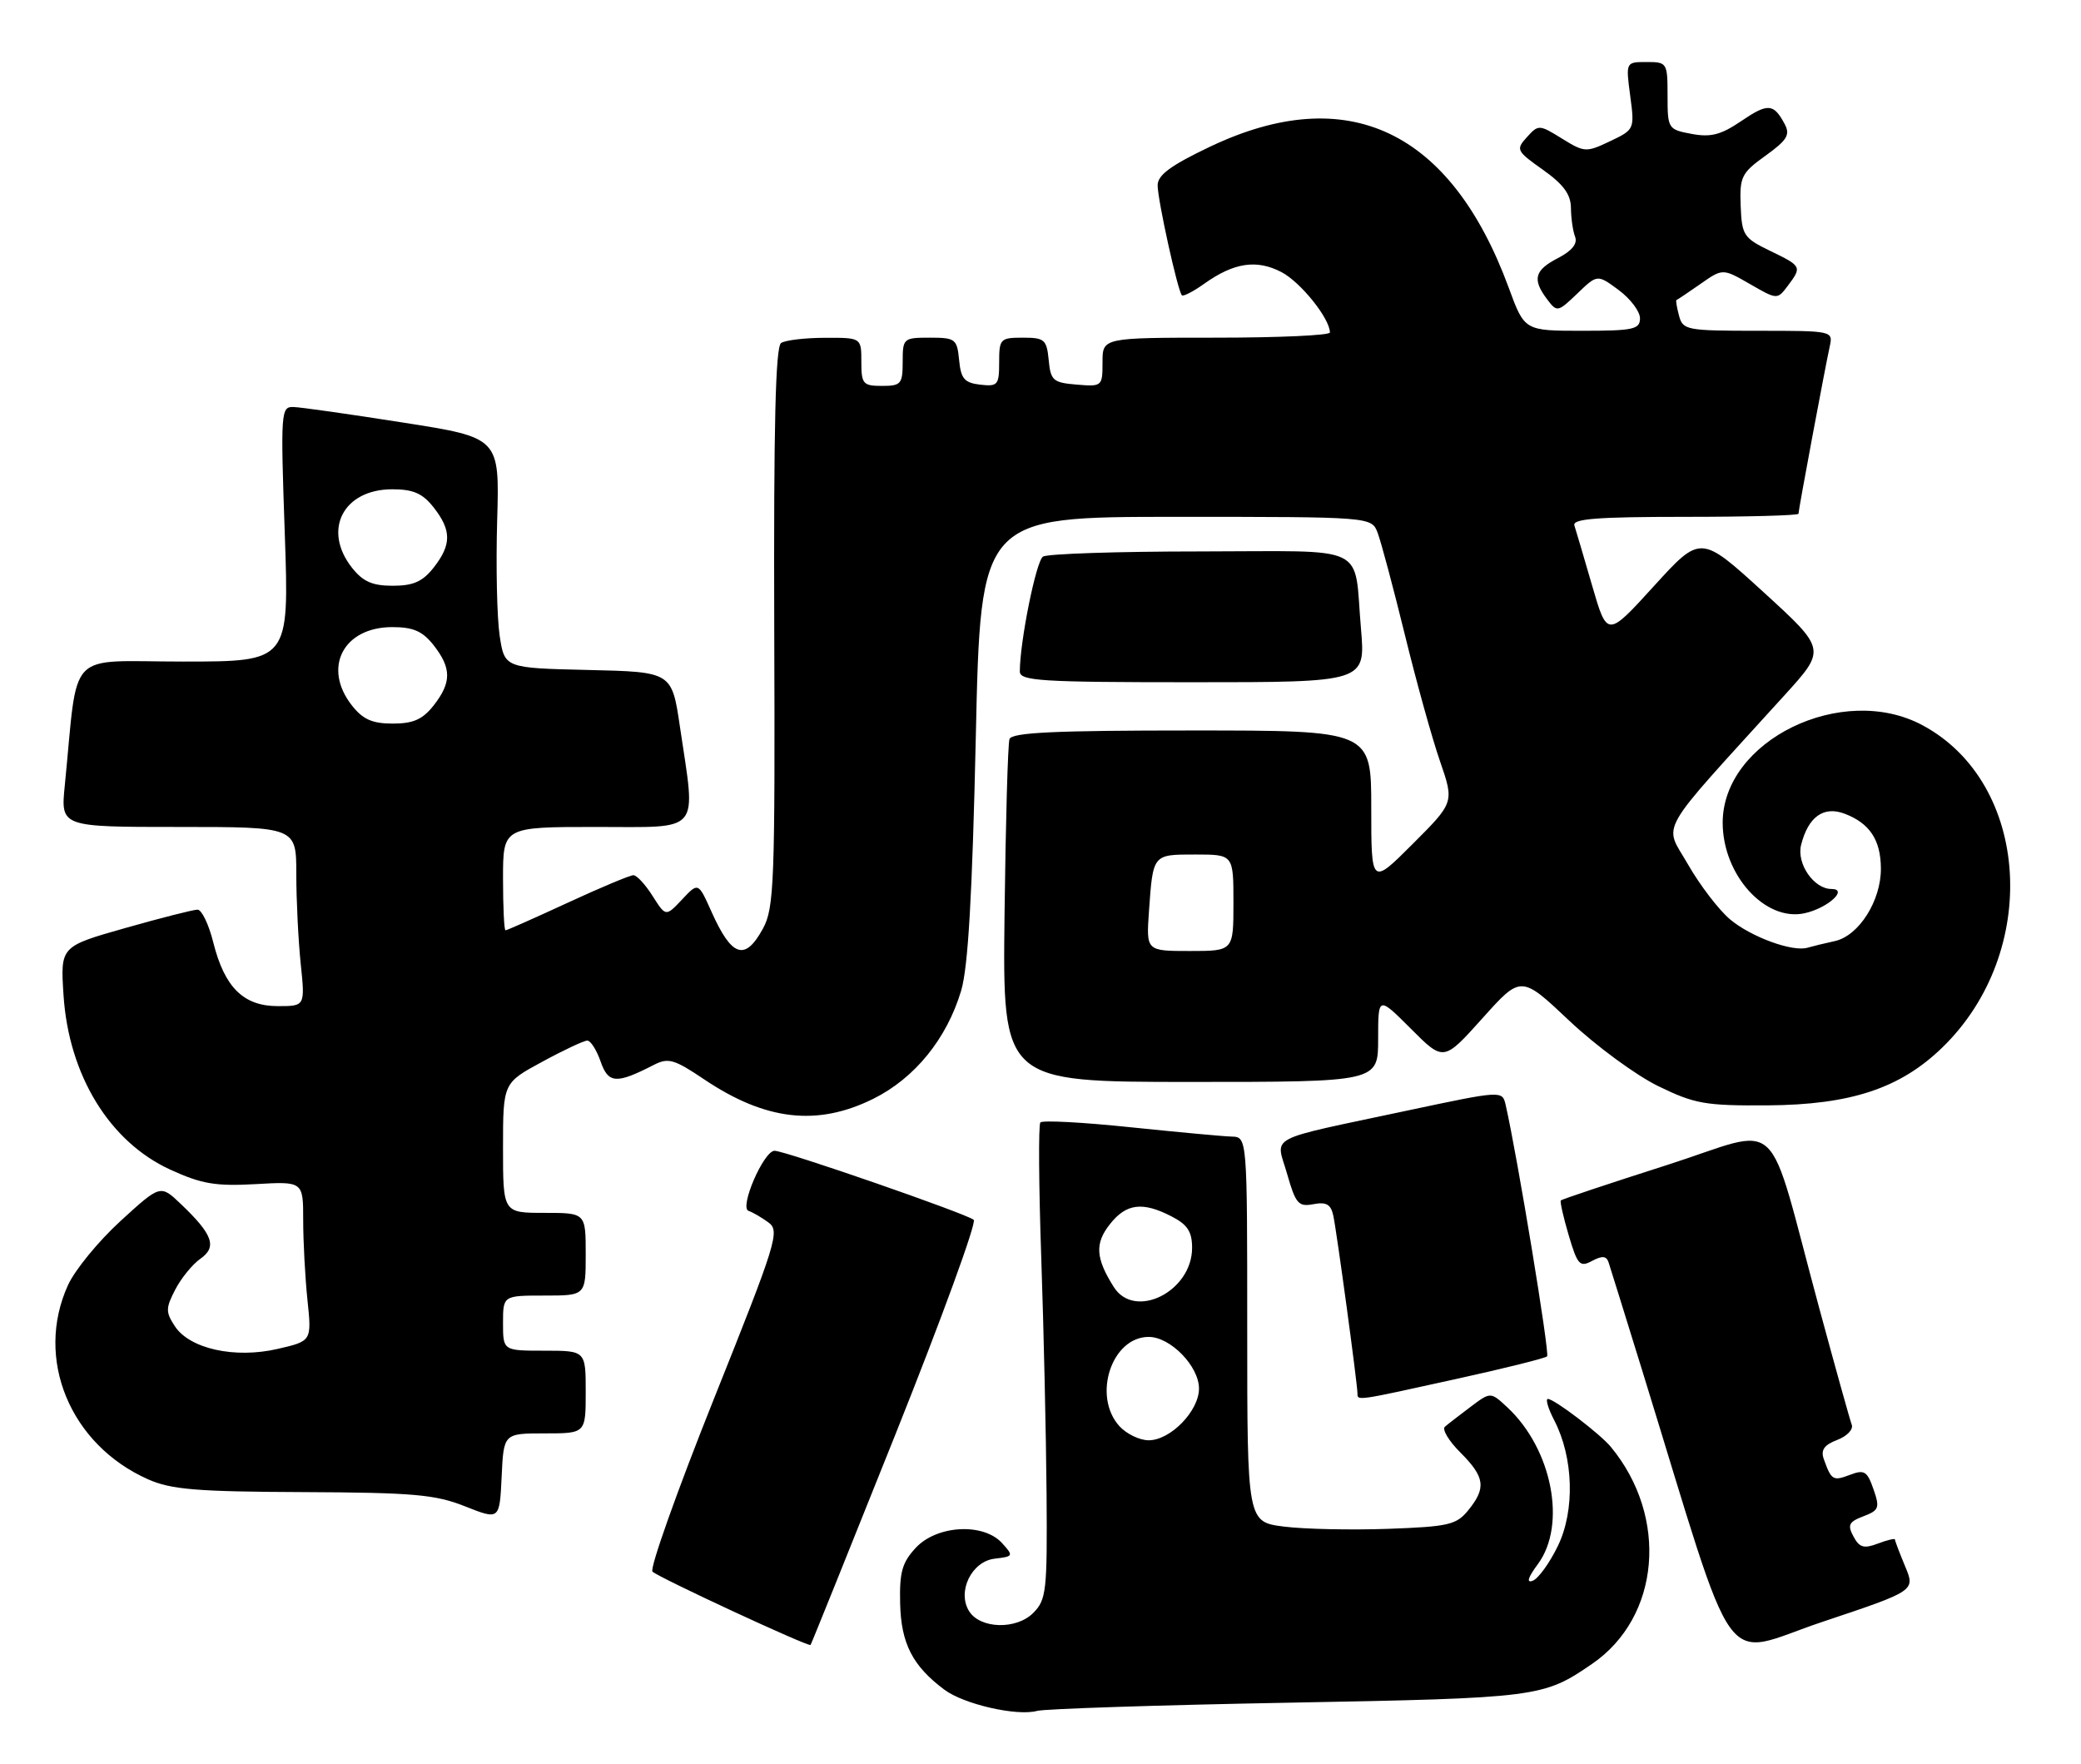 <?xml version="1.0" encoding="UTF-8" standalone="no"?>
<!DOCTYPE svg PUBLIC "-//W3C//DTD SVG 1.1//EN" "http://www.w3.org/Graphics/SVG/1.1/DTD/svg11.dtd" >
<svg xmlns="http://www.w3.org/2000/svg" xmlns:xlink="http://www.w3.org/1999/xlink" version="1.1" viewBox="0 0 302 256">
 <g >
 <path fill="currentColor"
d=" M 187.00 247.08 C 223.25 246.41 223.97 246.31 231.07 241.43 C 240.94 234.65 242.18 220.14 233.77 209.96 C 232.20 208.06 225.56 203.00 224.63 203.00 C 224.26 203.00 224.67 204.40 225.56 206.11 C 228.36 211.53 228.58 219.17 226.09 224.32 C 224.89 226.80 223.25 229.07 222.44 229.38 C 221.48 229.75 221.73 228.93 223.18 226.97 C 227.39 221.28 225.25 210.28 218.76 204.23 C 216.32 201.96 216.32 201.96 213.41 204.15 C 211.81 205.36 210.13 206.65 209.69 207.03 C 209.24 207.41 210.25 209.10 211.94 210.78 C 215.50 214.35 215.71 215.90 213.09 219.14 C 211.36 221.27 210.25 221.53 201.47 221.85 C 196.13 222.04 189.34 221.90 186.38 221.53 C 181.00 220.86 181.00 220.86 181.00 192.93 C 181.00 165.00 181.00 165.00 178.75 164.93 C 177.51 164.90 170.88 164.28 164.00 163.57 C 157.12 162.85 151.26 162.54 150.98 162.88 C 150.69 163.22 150.75 172.05 151.11 182.50 C 151.47 192.95 151.81 208.36 151.88 216.75 C 151.99 230.90 151.85 232.15 149.94 234.06 C 147.48 236.52 142.25 236.37 140.64 233.80 C 138.86 230.96 141.01 226.56 144.36 226.18 C 147.07 225.86 147.11 225.78 145.43 223.93 C 142.74 220.95 136.00 221.30 132.92 224.58 C 130.92 226.73 130.52 228.12 130.63 232.69 C 130.77 238.51 132.44 241.75 137.06 245.20 C 139.89 247.31 147.59 249.07 150.50 248.27 C 151.60 247.97 168.03 247.43 187.00 247.08 Z  M 276.48 227.30 C 275.67 225.35 275.00 223.60 275.00 223.40 C 275.00 223.21 273.88 223.47 272.52 223.99 C 270.49 224.76 269.84 224.57 268.98 222.96 C 268.08 221.29 268.31 220.83 270.42 220.03 C 272.69 219.17 272.83 218.80 271.88 216.09 C 270.97 213.47 270.55 213.22 268.46 214.02 C 266.01 214.95 265.77 214.80 264.67 211.72 C 264.21 210.41 264.73 209.67 266.62 208.95 C 268.04 208.41 268.99 207.42 268.73 206.74 C 268.47 206.06 266.37 198.53 264.06 190.00 C 256.13 160.74 259.12 163.56 241.85 169.08 C 233.56 171.73 226.65 174.03 226.51 174.20 C 226.37 174.36 226.88 176.64 227.66 179.27 C 228.93 183.56 229.27 183.93 231.05 182.97 C 232.53 182.18 233.14 182.24 233.45 183.21 C 233.69 183.92 235.89 191.03 238.36 199.00 C 252.42 244.54 249.43 240.38 264.50 235.34 C 277.96 230.84 277.96 230.84 276.48 227.30 Z  M 129.96 208.11 C 136.64 191.39 141.75 177.40 141.31 177.01 C 140.29 176.13 113.88 166.97 112.40 166.99 C 110.82 167.01 107.26 175.25 108.63 175.71 C 109.23 175.91 110.53 176.67 111.52 177.39 C 113.21 178.63 112.72 180.20 103.60 203.00 C 98.26 216.36 94.25 227.64 94.69 228.06 C 95.60 228.93 117.33 239.01 117.63 238.70 C 117.73 238.59 123.28 224.82 129.96 208.11 Z  M 79.05 208.00 C 85.00 208.00 85.00 208.00 85.00 202.00 C 85.00 196.00 85.00 196.00 79.00 196.00 C 73.00 196.00 73.00 196.00 73.00 192.00 C 73.00 188.00 73.00 188.00 79.00 188.00 C 85.00 188.00 85.00 188.00 85.00 182.00 C 85.00 176.00 85.00 176.00 79.00 176.00 C 73.00 176.00 73.00 176.00 73.00 166.58 C 73.00 157.15 73.00 157.15 78.68 154.08 C 81.80 152.38 84.75 151.00 85.23 151.00 C 85.71 151.00 86.58 152.36 87.16 154.03 C 88.28 157.25 89.43 157.33 94.88 154.53 C 96.98 153.45 97.84 153.70 102.18 156.62 C 111.10 162.62 118.63 163.48 126.77 159.43 C 132.78 156.43 137.41 150.71 139.49 143.74 C 140.50 140.31 141.10 129.89 141.61 106.98 C 142.31 75.00 142.31 75.00 170.68 75.00 C 199.05 75.00 199.05 75.00 199.93 77.33 C 200.42 78.61 202.19 85.24 203.87 92.08 C 205.54 98.91 207.84 107.19 208.98 110.47 C 211.04 116.44 211.04 116.44 205.02 122.46 C 199.00 128.48 199.00 128.48 199.00 117.24 C 199.00 106.00 199.00 106.00 172.97 106.00 C 153.04 106.00 146.83 106.29 146.50 107.25 C 146.26 107.94 145.94 119.41 145.78 132.75 C 145.50 157.00 145.50 157.00 172.75 157.00 C 200.00 157.00 200.00 157.00 200.00 150.76 C 200.00 144.53 200.00 144.53 204.75 149.28 C 209.50 154.04 209.50 154.04 215.12 147.78 C 220.74 141.51 220.74 141.51 227.75 148.13 C 231.61 151.77 237.41 156.03 240.63 157.60 C 245.94 160.19 247.46 160.46 256.50 160.40 C 268.57 160.32 275.76 157.94 281.88 152.00 C 296.16 138.14 294.65 113.63 279.00 105.24 C 267.35 98.99 249.99 107.46 250.00 119.40 C 250.01 126.97 256.17 133.78 261.89 132.52 C 265.23 131.79 268.31 129.00 265.78 129.00 C 263.23 129.00 260.70 125.33 261.38 122.61 C 262.41 118.52 264.65 116.92 267.70 118.08 C 271.33 119.46 272.93 121.87 272.96 126.00 C 273.00 130.69 269.77 135.79 266.28 136.56 C 264.75 136.89 262.97 137.33 262.32 137.52 C 260.17 138.18 254.10 135.96 251.07 133.41 C 249.43 132.03 246.68 128.43 244.95 125.41 C 241.45 119.29 240.08 121.69 258.99 100.87 C 265.02 94.23 265.02 94.23 255.91 85.91 C 246.80 77.60 246.80 77.60 240.02 85.05 C 233.24 92.50 233.24 92.50 231.06 85.00 C 229.87 80.88 228.70 76.94 228.48 76.25 C 228.16 75.28 231.80 75.00 244.53 75.00 C 253.59 75.00 261.00 74.80 261.00 74.55 C 261.00 73.98 264.87 53.28 265.54 50.25 C 266.03 48.02 265.92 48.00 255.14 48.00 C 244.73 48.00 244.21 47.90 243.66 45.79 C 243.34 44.58 243.17 43.57 243.29 43.54 C 243.41 43.51 244.96 42.47 246.75 41.22 C 250.00 38.94 250.00 38.94 253.96 41.22 C 257.90 43.49 257.92 43.49 259.43 41.50 C 261.53 38.71 261.49 38.63 256.90 36.41 C 253.04 34.54 252.78 34.14 252.61 29.87 C 252.45 25.66 252.72 25.10 256.22 22.59 C 259.37 20.32 259.83 19.56 258.99 17.99 C 257.39 14.99 256.56 14.94 252.66 17.59 C 249.74 19.57 248.26 19.95 245.49 19.43 C 242.07 18.79 242.00 18.68 242.00 13.89 C 242.00 9.11 241.93 9.00 238.97 9.00 C 235.93 9.00 235.93 9.00 236.58 13.90 C 237.23 18.76 237.20 18.81 233.64 20.50 C 230.19 22.14 229.93 22.12 226.68 20.11 C 223.37 18.06 223.26 18.06 221.59 19.90 C 219.96 21.70 220.06 21.91 223.92 24.64 C 226.89 26.75 227.96 28.20 227.98 30.17 C 227.99 31.64 228.26 33.52 228.58 34.35 C 228.97 35.36 228.13 36.40 226.08 37.46 C 222.68 39.22 222.34 40.54 224.53 43.44 C 225.96 45.33 226.07 45.31 228.91 42.59 C 231.81 39.80 231.81 39.80 234.91 42.09 C 236.61 43.35 238.00 45.19 238.00 46.19 C 238.00 47.79 237.04 48.00 229.62 48.00 C 221.24 48.00 221.24 48.00 218.95 41.75 C 210.54 18.90 195.56 11.81 175.64 21.27 C 169.90 24.00 168.00 25.40 168.00 26.89 C 168.00 29.02 170.92 42.25 171.52 42.85 C 171.72 43.05 173.18 42.30 174.75 41.18 C 179.06 38.11 182.34 37.61 185.94 39.47 C 188.73 40.91 192.99 46.21 193.00 48.25 C 193.00 48.66 185.57 49.00 176.50 49.00 C 160.00 49.00 160.00 49.00 160.00 52.56 C 160.00 56.06 159.94 56.12 156.25 55.81 C 152.83 55.53 152.47 55.22 152.19 52.25 C 151.90 49.27 151.58 49.00 148.44 49.00 C 145.16 49.00 145.00 49.17 145.00 52.57 C 145.00 55.87 144.80 56.11 142.25 55.82 C 139.96 55.55 139.45 54.96 139.19 52.25 C 138.89 49.19 138.65 49.00 134.94 49.00 C 131.10 49.00 131.00 49.09 131.00 52.50 C 131.00 55.72 130.76 56.00 128.00 56.00 C 125.24 56.00 125.00 55.72 125.00 52.50 C 125.00 49.00 125.00 49.00 119.75 49.02 C 116.86 49.02 113.99 49.36 113.36 49.77 C 112.54 50.30 112.27 61.74 112.36 91.00 C 112.49 128.06 112.35 131.78 110.72 134.75 C 108.11 139.53 106.19 138.89 103.22 132.23 C 101.33 128.02 101.33 128.02 98.98 130.53 C 96.62 133.03 96.62 133.03 94.71 130.02 C 93.66 128.36 92.41 127.00 91.92 127.00 C 91.43 127.00 87.14 128.80 82.38 131.00 C 77.62 133.20 73.56 135.00 73.36 135.00 C 73.16 135.00 73.00 131.62 73.00 127.50 C 73.00 120.00 73.00 120.00 86.50 120.00 C 101.98 120.00 101.00 121.16 98.68 105.50 C 97.50 97.50 97.50 97.50 85.36 97.22 C 73.22 96.94 73.22 96.94 72.51 92.23 C 72.12 89.63 71.96 82.11 72.15 75.51 C 72.50 63.51 72.50 63.51 58.50 61.32 C 50.80 60.11 43.64 59.09 42.59 59.06 C 40.76 59.00 40.71 59.73 41.33 77.50 C 41.97 96.00 41.97 96.00 26.58 96.00 C 9.38 96.00 11.41 93.87 9.40 114.00 C 8.80 120.00 8.80 120.00 25.90 120.00 C 43.00 120.00 43.00 120.00 43.00 126.85 C 43.00 130.62 43.29 136.47 43.64 139.85 C 44.28 146.00 44.28 146.00 40.32 146.00 C 35.34 146.00 32.59 143.29 30.95 136.75 C 30.30 134.14 29.27 132.00 28.67 132.00 C 28.07 132.00 23.35 133.20 18.17 134.67 C 8.76 137.34 8.76 137.34 9.22 144.42 C 9.98 156.03 15.89 165.69 24.72 169.73 C 29.26 171.81 31.29 172.15 37.08 171.83 C 44.00 171.43 44.00 171.43 44.00 177.07 C 44.00 180.17 44.28 185.38 44.62 188.65 C 45.24 194.60 45.24 194.60 40.30 195.74 C 34.08 197.18 27.52 195.73 25.37 192.44 C 24.03 190.40 24.04 189.82 25.43 187.14 C 26.29 185.48 27.93 183.46 29.08 182.66 C 31.54 180.94 30.89 179.13 26.23 174.70 C 23.28 171.89 23.28 171.89 17.48 177.19 C 14.29 180.11 10.86 184.29 9.86 186.50 C 5.01 197.17 10.16 209.64 21.50 214.67 C 24.84 216.15 28.57 216.46 44.00 216.52 C 59.99 216.59 63.18 216.87 67.50 218.59 C 72.50 220.57 72.50 220.57 72.80 214.29 C 73.09 208.00 73.09 208.00 79.05 208.00 Z  M 211.26 200.12 C 218.28 198.58 224.25 197.09 224.52 196.82 C 224.92 196.41 220.21 167.82 218.51 160.36 C 218.02 158.23 218.02 158.23 204.26 161.15 C 183.29 165.62 185.16 164.63 186.79 170.35 C 188.03 174.68 188.43 175.15 190.60 174.74 C 192.47 174.38 193.14 174.76 193.49 176.39 C 193.98 178.63 197.00 200.87 197.00 202.21 C 197.00 203.28 196.81 203.31 211.26 200.12 Z  M 197.51 91.25 C 196.43 78.75 199.02 80.00 174.18 80.02 C 162.26 80.02 151.99 80.36 151.36 80.77 C 150.36 81.41 148.00 93.14 148.00 97.44 C 148.00 98.81 151.04 99.00 173.09 99.00 C 198.17 99.00 198.17 99.00 197.51 91.25 Z  M 162.45 206.95 C 158.50 202.58 161.32 194.00 166.70 194.00 C 169.86 194.00 174.00 198.25 174.00 201.50 C 174.00 204.75 169.86 209.00 166.70 209.00 C 165.39 209.00 163.48 208.08 162.45 206.95 Z  M 161.63 186.75 C 159.00 182.58 158.86 180.44 161.06 177.66 C 163.43 174.63 165.81 174.33 170.05 176.53 C 172.33 177.70 173.00 178.74 173.00 181.07 C 173.00 187.42 164.67 191.58 161.63 186.75 Z  M 166.74 132.25 C 167.33 123.91 167.26 124.00 173.47 124.00 C 179.00 124.00 179.00 124.00 179.00 131.00 C 179.00 138.00 179.00 138.00 172.67 138.00 C 166.34 138.00 166.34 138.00 166.74 132.25 Z  M 51.07 102.37 C 46.77 96.90 49.81 91.00 56.93 91.00 C 59.98 91.00 61.32 91.59 62.93 93.63 C 65.54 96.96 65.54 99.04 62.93 102.37 C 61.33 104.40 59.97 105.00 57.00 105.00 C 54.03 105.00 52.67 104.40 51.07 102.37 Z  M 51.07 82.37 C 46.77 76.90 49.81 71.00 56.93 71.00 C 59.98 71.00 61.32 71.59 62.93 73.63 C 65.54 76.96 65.54 79.04 62.93 82.37 C 61.33 84.40 59.97 85.00 57.00 85.00 C 54.03 85.00 52.67 84.40 51.07 82.37 Z "/>
</g>
</svg>